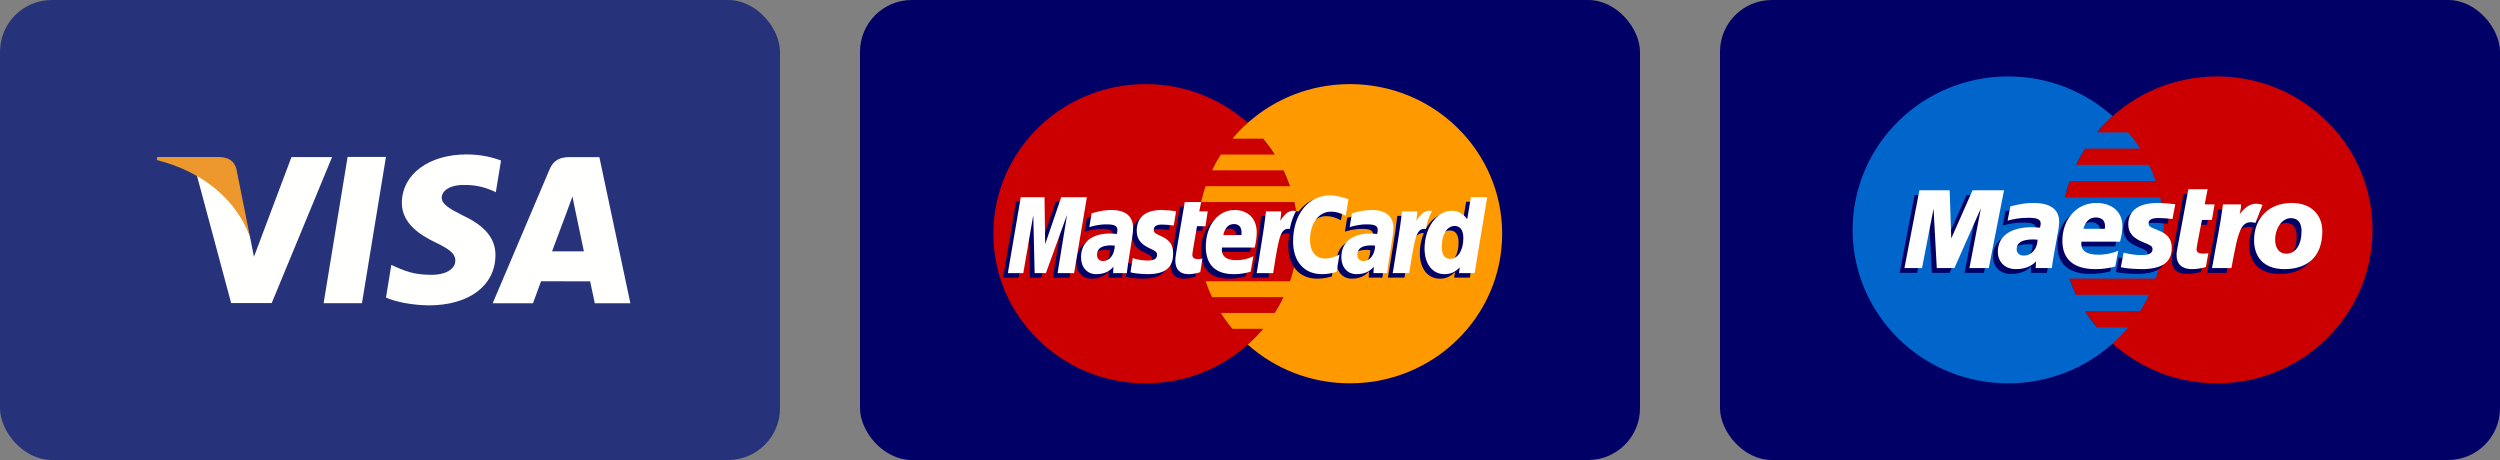 <?xml version="1.0" encoding="UTF-8"?>
<svg width="125px" height="23px" viewBox="0 0 125 23" version="1.1" xmlns="http://www.w3.org/2000/svg" xmlns:xlink="http://www.w3.org/1999/xlink">
    <rect x="0" y="0" width="125" height="23" fill="#808080" stroke="none"/>
    <!-- Generator: Sketch 47.1 (45422) - http://www.bohemiancoding.com/sketch -->
    <title>Credit cards</title>
    <desc>Pay using credit cards.</desc>
    <defs></defs>
    <g id="Compress" stroke="none" stroke-width="1" fill="none" fill-rule="evenodd">
        <g id="Limit-exceeded-II" transform="translate(-589, -672)">
            <g id="Group-21" transform="translate(280, 74)">
                <g id="Po-pup">
                    <g id="Group-20" transform="translate(24, 216)">
                        <g id="Group-19" transform="translate(39, 361)">
                            <g id="Group-23" transform="translate(246, 21)">
                                <g id="MasterCard-dark-Copy" transform="translate(43, 0)">
                                    <rect id="Rectangle" fill="#000066" x="0" y="0" width="39" height="23" rx="2.592"></rect>
                                    <path d="M21.89,11.686 C21.89,15.818 18.483,19.167 14.279,19.167 C10.076,19.167 6.668,15.818 6.668,11.686 C6.668,7.555 10.076,4.205 14.279,4.205 C18.483,4.205 21.89,7.555 21.89,11.686" id="Fill-333" fill="#CC0000"></path>
                                    <path d="M24.498,4.205 C22.531,4.205 20.739,4.939 19.388,6.142 C19.113,6.387 18.857,6.652 18.62,6.934 L20.157,6.934 C20.367,7.185 20.561,7.449 20.738,7.726 L18.039,7.726 C17.878,7.98 17.731,8.244 17.601,8.518 L21.176,8.518 C21.298,8.775 21.406,9.039 21.498,9.31 L17.279,9.31 C17.191,9.568 17.117,9.832 17.057,10.102 L21.719,10.102 C21.831,10.613 21.89,11.142 21.89,11.686 C21.89,12.517 21.752,13.316 21.498,14.063 L17.279,14.063 C17.371,14.334 17.479,14.598 17.601,14.855 L21.176,14.855 C21.045,15.128 20.899,15.392 20.737,15.647 L18.039,15.647 C18.215,15.923 18.409,16.188 18.62,16.439 L20.157,16.439 C19.921,16.721 19.664,16.986 19.388,17.231 C20.739,18.434 22.531,19.167 24.498,19.167 C28.701,19.167 32.108,15.818 32.108,11.686 C32.108,7.555 28.701,4.205 24.498,4.205" id="Fill-334" fill="#FF9900"></path>
                                    <path d="M12.502,12.505 C12.415,12.495 12.377,12.492 12.318,12.492 C11.849,12.492 11.612,12.65 11.612,12.962 C11.612,13.154 11.728,13.276 11.908,13.276 C12.245,13.276 12.488,12.962 12.502,12.505 L12.502,12.505 Z M13.103,13.88 L12.418,13.88 L12.434,13.56 C12.225,13.813 11.947,13.933 11.568,13.933 C11.12,13.933 10.813,13.59 10.813,13.091 C10.813,12.339 11.347,11.901 12.264,11.901 C12.358,11.901 12.478,11.909 12.601,11.925 C12.626,11.823 12.633,11.779 12.633,11.724 C12.633,11.52 12.489,11.444 12.103,11.444 C11.699,11.44 11.366,11.539 11.229,11.583 C11.237,11.531 11.343,10.889 11.343,10.889 C11.755,10.77 12.026,10.725 12.332,10.725 C13.042,10.725 13.417,11.038 13.417,11.63 C13.418,11.789 13.391,11.984 13.35,12.242 C13.278,12.688 13.124,13.647 13.103,13.88 L13.103,13.88 Z" id="Fill-336" fill="#000066"></path>
                                    <polyline id="Fill-337" fill="#000066" points="10.468 13.88 9.641 13.88 10.115 10.963 9.058 13.88 8.495 13.88 8.425 10.98 7.928 13.88 7.154 13.88 7.8 10.086 8.988 10.086 9.06 12.21 9.785 10.086 11.107 10.086 10.468 13.88"></polyline>
                                    <path d="M25.518,12.505 C25.432,12.495 25.394,12.492 25.335,12.492 C24.866,12.492 24.629,12.65 24.629,12.962 C24.629,13.154 24.744,13.276 24.925,13.276 C25.262,13.276 25.504,12.962 25.518,12.505 L25.518,12.505 Z M26.12,13.88 L25.435,13.88 L25.451,13.56 C25.242,13.813 24.963,13.933 24.585,13.933 C24.137,13.933 23.83,13.59 23.83,13.091 C23.83,12.339 24.364,11.901 25.281,11.901 C25.374,11.901 25.494,11.909 25.617,11.925 C25.643,11.823 25.65,11.779 25.65,11.724 C25.65,11.52 25.506,11.444 25.12,11.444 C24.715,11.44 24.382,11.539 24.245,11.583 C24.254,11.531 24.36,10.889 24.36,10.889 C24.771,10.77 25.043,10.725 25.348,10.725 C26.058,10.725 26.434,11.038 26.433,11.63 C26.435,11.789 26.408,11.984 26.366,12.242 C26.295,12.688 26.14,13.647 26.12,13.88 L26.12,13.88 Z" id="Fill-338" fill="#000066"></path>
                                    <path d="M16.775,13.833 C16.549,13.903 16.373,13.933 16.182,13.933 C15.759,13.933 15.529,13.695 15.529,13.255 C15.523,13.119 15.589,12.76 15.642,12.433 C15.69,12.145 16,10.327 16,10.327 L16.821,10.327 L16.726,10.794 L17.222,10.794 L17.11,11.536 L16.612,11.536 C16.516,12.123 16.38,12.854 16.379,12.951 C16.379,13.11 16.465,13.179 16.662,13.179 C16.756,13.179 16.829,13.17 16.885,13.15 L16.775,13.833" id="Fill-339" fill="#000066"></path>
                                    <path d="M19.293,13.808 C19.011,13.893 18.739,13.934 18.451,13.933 C17.531,13.932 17.052,13.461 17.052,12.557 C17.052,11.502 17.662,10.725 18.489,10.725 C19.166,10.725 19.599,11.16 19.599,11.842 C19.599,12.068 19.569,12.289 19.498,12.601 L17.862,12.601 C17.807,13.049 18.098,13.235 18.576,13.235 C18.87,13.235 19.135,13.175 19.43,13.041 L19.293,13.808 L19.293,13.808 Z M18.832,11.979 C18.836,11.914 18.919,11.428 18.449,11.428 C18.188,11.428 18.001,11.624 17.925,11.979 L18.832,11.979 L18.832,11.979 Z" id="Fill-340" fill="#000066"></path>
                                    <path d="M13.599,11.77 C13.599,12.16 13.791,12.429 14.228,12.631 C14.562,12.786 14.614,12.832 14.614,12.972 C14.614,13.164 14.467,13.251 14.14,13.251 C13.893,13.251 13.664,13.213 13.399,13.129 C13.399,13.129 13.291,13.81 13.286,13.842 C13.474,13.882 13.641,13.919 14.146,13.933 C15.017,13.933 15.42,13.607 15.42,12.902 C15.42,12.478 15.252,12.229 14.838,12.042 C14.492,11.886 14.451,11.851 14.451,11.707 C14.451,11.54 14.589,11.455 14.856,11.455 C15.018,11.455 15.24,11.472 15.45,11.501 L15.567,10.785 C15.353,10.752 15.029,10.725 14.84,10.725 C13.916,10.725 13.596,11.2 13.599,11.77" id="Fill-341" fill="#000066"></path>
                                    <path d="M23.312,10.807 C23.541,10.807 23.756,10.865 24.05,11.012 L24.186,10.188 C24.064,10.141 23.638,9.867 23.277,9.867 C22.725,9.867 22.257,10.137 21.928,10.582 C21.449,10.425 21.251,10.741 21.01,11.055 L20.795,11.105 C20.811,11.001 20.826,10.898 20.821,10.794 L20.062,10.794 C19.959,11.75 19.775,12.717 19.631,13.673 L19.594,13.88 L20.42,13.88 C20.558,12.999 20.634,12.435 20.68,12.053 L20.991,11.883 C21.038,11.713 21.183,11.656 21.475,11.663 C21.437,11.864 21.416,12.076 21.416,12.295 C21.416,13.305 21.971,13.933 22.86,13.933 C23.089,13.933 23.286,13.904 23.591,13.822 L23.735,12.958 C23.461,13.09 23.237,13.152 23.034,13.152 C22.553,13.152 22.263,12.804 22.263,12.228 C22.263,11.392 22.695,10.807 23.312,10.807" id="Fill-342" fill="#000066"></path>
                                    <path d="M30.307,10.086 L30.124,11.182 C29.898,10.89 29.655,10.678 29.335,10.678 C28.918,10.678 28.539,10.989 28.29,11.446 C27.944,11.376 27.587,11.256 27.587,11.256 L27.586,11.259 C27.614,11.003 27.626,10.847 27.623,10.794 L26.864,10.794 C26.761,11.75 26.577,12.717 26.433,13.673 L26.395,13.88 L27.222,13.88 C27.334,13.168 27.419,12.576 27.482,12.107 C27.764,11.856 27.906,11.638 28.191,11.652 C28.064,11.952 27.991,12.298 27.991,12.653 C27.991,13.424 28.387,13.933 28.988,13.933 C29.291,13.933 29.523,13.831 29.75,13.593 L29.711,13.88 L30.493,13.88 L31.122,10.086 L30.307,10.086 L30.307,10.086 Z M29.274,13.167 C28.993,13.167 28.85,12.962 28.85,12.559 C28.85,11.952 29.117,11.522 29.491,11.522 C29.775,11.522 29.929,11.735 29.929,12.127 C29.929,12.738 29.659,13.167 29.274,13.167 L29.274,13.167 Z" id="Fill-343" fill="#000066"></path>
                                    <polyline id="Fill-344" fill="#FFFFFF" points="10.705 13.655 9.879 13.655 10.353 10.738 9.296 13.655 8.732 13.655 8.663 10.755 8.165 13.655 7.392 13.655 8.038 9.861 9.226 9.861 9.259 12.21 10.061 9.861 11.344 9.861 10.705 13.655"></polyline>
                                    <path d="M12.74,12.28 C12.653,12.27 12.615,12.268 12.556,12.268 C12.087,12.268 11.85,12.425 11.85,12.737 C11.85,12.929 11.966,13.052 12.146,13.052 C12.483,13.052 12.726,12.737 12.74,12.28 L12.74,12.28 Z M13.341,13.655 L12.656,13.655 L12.672,13.335 C12.463,13.588 12.185,13.708 11.806,13.708 C11.358,13.708 11.051,13.364 11.051,12.865 C11.051,12.114 11.585,11.676 12.502,11.676 C12.596,11.676 12.716,11.684 12.839,11.7 C12.864,11.598 12.871,11.554 12.871,11.499 C12.871,11.295 12.727,11.219 12.341,11.219 C11.937,11.214 11.603,11.313 11.466,11.357 C11.475,11.306 11.581,10.664 11.581,10.664 C11.993,10.545 12.264,10.5 12.57,10.5 C13.279,10.5 13.655,10.813 13.655,11.405 C13.656,11.564 13.629,11.76 13.588,12.016 C13.516,12.463 13.362,13.422 13.341,13.655 L13.341,13.655 Z" id="Fill-345" fill="#FFFFFF"></path>
                                    <path d="M24.423,9.963 L24.288,10.786 C23.993,10.641 23.779,10.582 23.55,10.582 C22.933,10.582 22.5,11.168 22.5,12.003 C22.5,12.579 22.791,12.927 23.271,12.927 C23.475,12.927 23.7,12.865 23.973,12.733 L23.828,13.597 C23.524,13.679 23.327,13.708 23.098,13.708 C22.208,13.708 21.654,13.08 21.654,12.07 C21.654,10.714 22.42,9.766 23.515,9.766 C23.876,9.766 24.302,9.916 24.423,9.963" id="Fill-346" fill="#FFFFFF"></path>
                                    <path d="M25.756,12.28 C25.67,12.27 25.632,12.268 25.572,12.268 C25.104,12.268 24.867,12.425 24.867,12.737 C24.867,12.929 24.983,13.052 25.163,13.052 C25.499,13.052 25.742,12.737 25.756,12.28 L25.756,12.28 Z M26.357,13.655 L25.673,13.655 L25.688,13.335 C25.48,13.588 25.201,13.708 24.823,13.708 C24.375,13.708 24.068,13.364 24.068,12.865 C24.068,12.114 24.602,11.676 25.518,11.676 C25.612,11.676 25.732,11.684 25.855,11.7 C25.88,11.598 25.887,11.554 25.887,11.499 C25.887,11.295 25.744,11.219 25.357,11.219 C24.953,11.214 24.62,11.313 24.483,11.357 C24.492,11.306 24.598,10.664 24.598,10.664 C25.009,10.545 25.281,10.5 25.586,10.5 C26.296,10.5 26.672,10.813 26.671,11.405 C26.673,11.564 26.646,11.76 26.604,12.016 C26.533,12.463 26.379,13.422 26.357,13.655 L26.357,13.655 Z" id="Fill-347" fill="#FFFFFF"></path>
                                    <path d="M17.013,13.608 C16.787,13.678 16.61,13.708 16.419,13.708 C15.997,13.708 15.766,13.47 15.766,13.031 C15.761,12.894 15.827,12.536 15.88,12.208 C15.927,11.92 16.238,10.102 16.238,10.102 L17.059,10.102 L16.963,10.569 L17.385,10.569 L17.273,11.311 L16.85,11.311 C16.754,11.898 16.618,12.629 16.617,12.726 C16.617,12.885 16.703,12.954 16.9,12.954 C16.994,12.954 17.067,12.945 17.123,12.925 L17.013,13.608" id="Fill-348" fill="#FFFFFF"></path>
                                    <path d="M19.531,13.584 C19.249,13.669 18.977,13.709 18.688,13.708 C17.769,13.708 17.29,13.236 17.29,12.332 C17.29,11.277 17.899,10.5 18.727,10.5 C19.404,10.5 19.837,10.935 19.837,11.617 C19.837,11.844 19.807,12.064 19.736,12.376 L18.1,12.376 C18.045,12.824 18.336,13.01 18.814,13.01 C19.108,13.01 19.373,12.951 19.668,12.816 L19.531,13.584 L19.531,13.584 Z M19.07,11.754 C19.074,11.689 19.157,11.203 18.687,11.203 C18.426,11.203 18.239,11.399 18.163,11.754 L19.07,11.754 L19.07,11.754 Z" id="Fill-349" fill="#FFFFFF"></path>
                                    <path d="M13.836,11.545 C13.836,11.935 14.029,12.204 14.466,12.407 C14.8,12.561 14.852,12.607 14.852,12.747 C14.852,12.939 14.705,13.026 14.377,13.026 C14.131,13.026 13.902,12.989 13.637,12.905 C13.637,12.905 13.529,13.585 13.524,13.617 C13.711,13.657 13.879,13.694 14.383,13.708 C15.255,13.708 15.658,13.382 15.658,12.677 C15.658,12.253 15.489,12.004 15.076,11.817 C14.729,11.661 14.689,11.626 14.689,11.482 C14.689,11.315 14.827,11.229 15.094,11.229 C15.256,11.229 15.477,11.247 15.687,11.276 L15.805,10.56 C15.591,10.527 15.267,10.5 15.078,10.5 C14.153,10.5 13.834,10.975 13.836,11.545" id="Fill-350" fill="#FFFFFF"></path>
                                    <path d="M30.731,13.655 L29.949,13.655 L29.988,13.368 C29.761,13.606 29.529,13.708 29.226,13.708 C28.626,13.708 28.228,13.2 28.228,12.428 C28.228,11.402 28.844,10.536 29.573,10.536 C29.893,10.536 30.136,10.665 30.362,10.957 L30.545,9.861 L31.36,9.861 L30.731,13.655 L30.731,13.655 Z M29.512,12.942 C29.897,12.942 30.167,12.513 30.167,11.902 C30.167,11.51 30.013,11.297 29.729,11.297 C29.354,11.297 29.088,11.727 29.088,12.334 C29.088,12.738 29.231,12.942 29.512,12.942 L29.512,12.942 Z" id="Fill-351" fill="#FFFFFF"></path>
                                    <path d="M27.102,10.569 C26.998,11.524 26.815,12.492 26.671,13.447 L26.633,13.655 L27.46,13.655 C27.755,11.768 27.826,11.4 28.29,11.446 C28.364,11.059 28.501,10.721 28.604,10.551 C28.258,10.48 28.064,10.672 27.811,11.037 C27.831,10.879 27.868,10.726 27.861,10.569 L27.102,10.569" id="Fill-352" fill="#FFFFFF"></path>
                                    <path d="M20.3,10.569 C20.196,11.524 20.012,12.492 19.869,13.447 L19.831,13.655 L20.658,13.655 C20.954,11.768 21.025,11.4 21.488,11.446 C21.562,11.059 21.7,10.721 21.802,10.551 C21.456,10.48 21.262,10.672 21.01,11.037 C21.03,10.879 21.066,10.726 21.059,10.569 L20.3,10.569" id="Fill-353" fill="#FFFFFF"></path>
                                </g>
                                <g id="Visa-dark-Copy">
                                    <rect id="Rectangle" fill="#26337A" x="0" y="0" width="39" height="23" rx="2.592"></rect>
                                    <polyline id="Fill-3" fill="#FFFFFE" points="16.181 15.16 17.38 7.848 19.297 7.848 18.098 15.16 16.181 15.16"></polyline>
                                    <path d="M25.051,8.027 C24.672,7.881 24.076,7.721 23.333,7.721 C21.438,7.721 20.104,8.713 20.093,10.134 C20.081,11.185 21.045,11.771 21.772,12.12 C22.519,12.478 22.77,12.707 22.767,13.027 C22.761,13.517 22.17,13.741 21.619,13.741 C20.852,13.741 20.444,13.631 19.814,13.358 L19.567,13.242 L19.299,14.878 C19.746,15.082 20.575,15.259 21.435,15.268 C23.449,15.268 24.757,14.288 24.773,12.771 C24.78,11.937 24.269,11.305 23.163,10.784 C22.493,10.445 22.082,10.22 22.086,9.877 C22.087,9.573 22.434,9.248 23.185,9.248 C23.812,9.238 24.265,9.38 24.619,9.529 L24.791,9.612 L25.051,8.027" id="Fill-4" fill="#FFFFFE"></path>
                                    <path d="M27.603,12.567 C27.762,12.147 28.367,10.524 28.367,10.524 C28.356,10.543 28.525,10.1 28.622,9.826 L28.751,10.457 C28.751,10.457 29.119,12.202 29.194,12.567 L27.603,12.567 L27.603,12.567 Z M29.968,7.855 L28.487,7.855 C28.027,7.855 27.683,7.985 27.482,8.461 L24.635,15.162 L26.649,15.162 C26.649,15.162 26.977,14.261 27.052,14.063 C27.271,14.063 29.227,14.067 29.507,14.067 C29.564,14.322 29.74,15.162 29.74,15.162 L31.519,15.162 L29.968,7.855 L29.968,7.855 Z" id="Fill-5" fill="#FFFFFE"></path>
                                    <path d="M14.573,7.854 L12.697,12.839 L12.496,11.826 C12.146,10.658 11.058,9.393 9.841,8.759 L11.557,15.153 L13.586,15.152 L16.604,7.854 L14.573,7.854" id="Fill-6" fill="#FFFFFE"></path>
                                    <path d="M10.955,7.849 L7.864,7.849 L7.839,8.001 C10.244,8.606 11.835,10.068 12.496,11.826 L11.824,8.466 C11.708,8.003 11.372,7.865 10.955,7.849" id="Fill-7" fill="#EC982D"></path>
                                </g>
                                <g id="Maestro-dark-Copy-2" transform="translate(86, 0)">
                                    <rect id="Rectangle" fill="#000066" x="0" y="0" width="39" height="23" rx="2.592"></rect>
                                    <path d="M32.626,11.494 C32.626,15.732 29.145,19.167 24.85,19.167 C20.555,19.167 17.074,15.732 17.074,11.494 C17.074,7.256 20.555,3.821 24.85,3.821 C29.145,3.821 32.626,7.256 32.626,11.494" id="Fill-356" fill="#CC0000"></path>
                                    <path d="M18.843,16.366 C18.628,16.109 18.43,15.838 18.251,15.554 L21.006,15.554 C21.172,15.293 21.321,15.022 21.455,14.741 L17.803,14.741 C17.678,14.478 17.568,14.207 17.473,13.929 L21.783,13.929 C22.043,13.164 22.183,12.345 22.183,11.494 C22.183,10.936 22.123,10.392 22.009,9.869 L17.249,9.869 C17.309,9.592 17.385,9.321 17.474,9.056 L21.783,9.056 C21.688,8.778 21.578,8.507 21.454,8.244 L17.803,8.244 C17.937,7.963 18.086,7.693 18.251,7.431 L21.006,7.431 C20.826,7.148 20.628,6.877 20.413,6.62 L18.844,6.62 C19.085,6.33 19.348,6.059 19.629,5.808 C18.248,4.573 16.417,3.821 14.407,3.821 C10.112,3.821 6.631,7.256 6.631,11.494 C6.631,15.732 10.112,19.167 14.407,19.167 C16.417,19.167 18.249,18.414 19.629,17.18 C19.91,16.928 20.173,16.656 20.414,16.366 L18.843,16.366" id="Fill-357" fill="#0066CC"></path>
                                    <path d="M19.518,13.567 C19.185,13.654 18.864,13.697 18.524,13.696 C17.44,13.695 16.876,13.208 16.876,12.276 C16.876,11.188 17.595,10.388 18.57,10.388 C19.368,10.388 19.877,10.836 19.877,11.539 C19.877,11.773 19.843,12 19.758,12.321 L17.831,12.321 C17.762,12.776 18.099,12.976 18.672,12.976 C19.015,12.976 19.326,12.915 19.67,12.779 L19.518,13.567 L19.518,13.567 Z M18.999,11.68 C18.999,11.611 19.107,11.123 18.549,11.112 C18.241,11.112 18.02,11.314 17.931,11.68 L18.999,11.68 L18.999,11.68 Z" id="Fill-359" fill="#000066"></path>
                                    <path d="M20.171,11.466 C20.171,11.868 20.4,12.146 20.922,12.353 C21.32,12.514 21.383,12.56 21.383,12.704 C21.383,12.904 21.207,12.995 20.816,12.993 C20.522,12.991 20.254,12.956 19.938,12.869 L19.798,13.602 C20.079,13.667 20.473,13.688 20.823,13.696 C21.863,13.696 22.344,13.36 22.344,12.633 C22.344,12.196 22.144,11.939 21.649,11.747 C21.236,11.584 21.188,11.549 21.188,11.402 C21.188,11.228 21.351,11.141 21.671,11.141 C21.864,11.141 22.129,11.158 22.38,11.188 L22.521,10.451 C22.265,10.416 21.877,10.388 21.652,10.388 C20.549,10.388 20.167,10.878 20.171,11.466" id="Fill-360" fill="#000066"></path>
                                    <path d="M16.348,13.643 L15.539,13.643 L15.558,13.309 C15.312,13.573 14.983,13.696 14.538,13.696 C14.01,13.696 13.649,13.34 13.649,12.828 C13.649,12.05 14.277,11.601 15.357,11.601 C15.468,11.601 15.609,11.609 15.754,11.625 C15.784,11.521 15.792,11.476 15.792,11.42 C15.792,11.207 15.622,11.129 15.168,11.129 C14.72,11.13 14.417,11.196 14.137,11.27 L14.275,10.556 C14.76,10.435 15.078,10.388 15.437,10.388 C16.274,10.388 16.715,10.711 16.715,11.319 C16.722,11.482 16.665,11.807 16.636,11.95 C16.604,12.157 16.372,13.36 16.348,13.643 L16.348,13.643 Z M15.638,12.224 C15.535,12.214 15.491,12.211 15.421,12.211 C14.869,12.211 14.59,12.373 14.59,12.693 C14.59,12.893 14.726,13.019 14.939,13.019 C15.335,13.019 15.621,12.692 15.638,12.224 L15.638,12.224 Z" id="Fill-361" fill="#000066"></path>
                                    <path d="M24.048,13.593 C23.782,13.665 23.576,13.696 23.352,13.696 C22.857,13.696 22.586,13.446 22.586,13.001 C22.571,12.879 22.692,12.314 22.719,12.157 C22.747,11.999 23.176,9.7 23.176,9.7 L24.138,9.7 L23.992,10.461 L24.486,10.461 L24.352,11.237 L23.856,11.237 C23.856,11.237 23.584,12.585 23.584,12.688 C23.584,12.852 23.684,12.923 23.915,12.923 C24.025,12.923 24.11,12.912 24.176,12.893 L24.048,13.593" id="Fill-362" fill="#000066"></path>
                                    <path d="M28.348,10.388 C27.642,10.388 27.091,10.674 26.771,11.153 L27.049,10.443 C26.537,10.258 26.207,10.522 25.909,10.898 C25.909,10.898 25.859,10.961 25.809,11.018 L25.809,10.46 L24.905,10.46 C24.783,11.445 24.566,12.443 24.397,13.429 L24.356,13.644 L25.328,13.644 C25.42,13.143 25.496,12.737 25.572,12.413 C25.778,11.524 26.126,11.252 26.647,11.373 C26.527,11.628 26.461,11.924 26.461,12.251 C26.461,13.046 26.898,13.696 27.984,13.696 C29.079,13.696 29.873,13.118 29.873,11.802 C29.873,11.008 29.344,10.388 28.348,10.388 L28.348,10.388 Z M28.065,12.924 C27.721,12.929 27.513,12.645 27.513,12.219 C27.513,11.715 27.817,11.146 28.305,11.146 C28.699,11.146 28.834,11.454 28.834,11.782 C28.834,12.499 28.536,12.924 28.065,12.924 L28.065,12.924 Z" id="Fill-363" fill="#000066"></path>
                                    <polyline id="Fill-364" fill="#000066" points="13.196 13.644 12.228 13.644 12.803 10.653 11.479 13.644 10.596 13.644 10.435 10.671 9.858 13.644 8.98 13.644 9.727 9.753 11.24 9.753 11.366 11.922 12.325 9.753 13.959 9.753 13.196 13.644"></polyline>
                                    <path d="M19.761,13.328 C19.429,13.415 19.107,13.457 18.767,13.456 C17.684,13.455 17.119,12.968 17.119,12.037 C17.119,10.948 17.838,10.148 18.813,10.148 C19.611,10.148 20.12,10.597 20.12,11.3 C20.12,11.533 20.086,11.76 20.002,12.082 L18.074,12.082 C18.005,12.536 18.342,12.736 18.915,12.736 C19.258,12.736 19.569,12.676 19.913,12.539 L19.761,13.328 L19.761,13.328 Z M19.242,11.44 C19.242,11.371 19.35,10.883 18.792,10.872 C18.484,10.872 18.263,11.074 18.173,11.44 L19.242,11.44 L19.242,11.44 Z" id="Fill-366" fill="#FFFFFF"></path>
                                    <path d="M20.414,11.226 C20.414,11.628 20.643,11.906 21.164,12.113 C21.563,12.274 21.626,12.321 21.626,12.464 C21.626,12.664 21.45,12.756 21.059,12.753 C20.765,12.751 20.497,12.716 20.181,12.629 L20.041,13.362 C20.322,13.427 20.716,13.448 21.065,13.456 C22.106,13.456 22.587,13.12 22.587,12.393 C22.587,11.956 22.387,11.699 21.892,11.507 C21.479,11.345 21.43,11.309 21.43,11.162 C21.43,10.989 21.594,10.901 21.914,10.901 C22.107,10.901 22.372,10.919 22.623,10.949 L22.764,10.212 C22.508,10.176 22.12,10.148 21.895,10.148 C20.792,10.148 20.41,10.638 20.414,11.226" id="Fill-367" fill="#FFFFFF"></path>
                                    <path d="M16.591,13.404 L15.782,13.404 L15.801,13.069 C15.555,13.333 15.227,13.455 14.781,13.455 C14.253,13.455 13.892,13.1 13.892,12.588 C13.892,11.81 14.52,11.361 15.6,11.361 C15.711,11.361 15.852,11.37 15.997,11.385 C16.027,11.281 16.035,11.237 16.035,11.18 C16.035,10.967 15.865,10.889 15.411,10.889 C14.963,10.891 14.661,10.956 14.38,11.031 L14.518,10.317 C15.003,10.195 15.321,10.148 15.68,10.148 C16.517,10.148 16.958,10.471 16.958,11.08 C16.966,11.242 16.908,11.567 16.88,11.71 C16.846,11.917 16.615,13.12 16.591,13.404 L16.591,13.404 Z M15.881,11.984 C15.779,11.974 15.734,11.971 15.664,11.971 C15.112,11.971 14.833,12.133 14.833,12.452 C14.833,12.654 14.969,12.779 15.182,12.779 C15.578,12.779 15.864,12.452 15.881,11.984 L15.881,11.984 Z" id="Fill-368" fill="#FFFFFF"></path>
                                    <path d="M24.291,13.353 C24.025,13.425 23.819,13.456 23.595,13.456 C23.1,13.456 22.829,13.206 22.829,12.762 C22.814,12.639 22.935,12.075 22.962,11.917 C22.99,11.76 23.419,9.46 23.419,9.46 L24.381,9.46 L24.235,10.221 L24.729,10.221 L24.595,10.997 L24.099,10.997 C24.099,10.997 23.827,12.345 23.827,12.448 C23.827,12.612 23.927,12.682 24.158,12.682 C24.268,12.682 24.353,12.673 24.419,12.653 L24.291,13.353" id="Fill-369" fill="#FFFFFF"></path>
                                    <path d="M29.077,11.542 C29.077,12.259 28.779,12.684 28.308,12.684 C27.964,12.689 27.756,12.405 27.756,11.98 C27.756,11.476 28.06,10.906 28.548,10.906 C28.942,10.906 29.077,11.214 29.077,11.542 L29.077,11.542 Z M30.116,11.562 C30.116,10.768 29.587,10.148 28.591,10.148 C27.445,10.148 26.704,10.901 26.704,12.012 C26.704,12.806 27.141,13.456 28.227,13.456 C29.322,13.456 30.116,12.879 30.116,11.562 L30.116,11.562 Z" id="Fill-370" fill="#FFFFFF"></path>
                                    <path d="M25.148,10.22 C25.026,11.205 24.809,12.203 24.64,13.189 L24.599,13.404 L25.571,13.404 C25.921,11.499 26.039,10.956 26.773,11.147 L27.126,10.246 C26.614,10.061 26.285,10.325 25.986,10.702 C26.013,10.532 26.064,10.369 26.052,10.22 L25.148,10.22" id="Fill-371" fill="#FFFFFF"></path>
                                    <polyline id="Fill-372" fill="#FFFFFF" points="13.439 13.404 12.471 13.404 13.046 10.413 11.722 13.404 10.839 13.404 10.678 10.431 10.101 13.404 9.222 13.404 9.97 9.514 11.483 9.514 11.563 11.922 12.628 9.514 14.202 9.514 13.439 13.404"></polyline>
                                </g>
                            </g>
                        </g>
                    </g>
                </g>
            </g>
        </g>
    </g>
</svg>